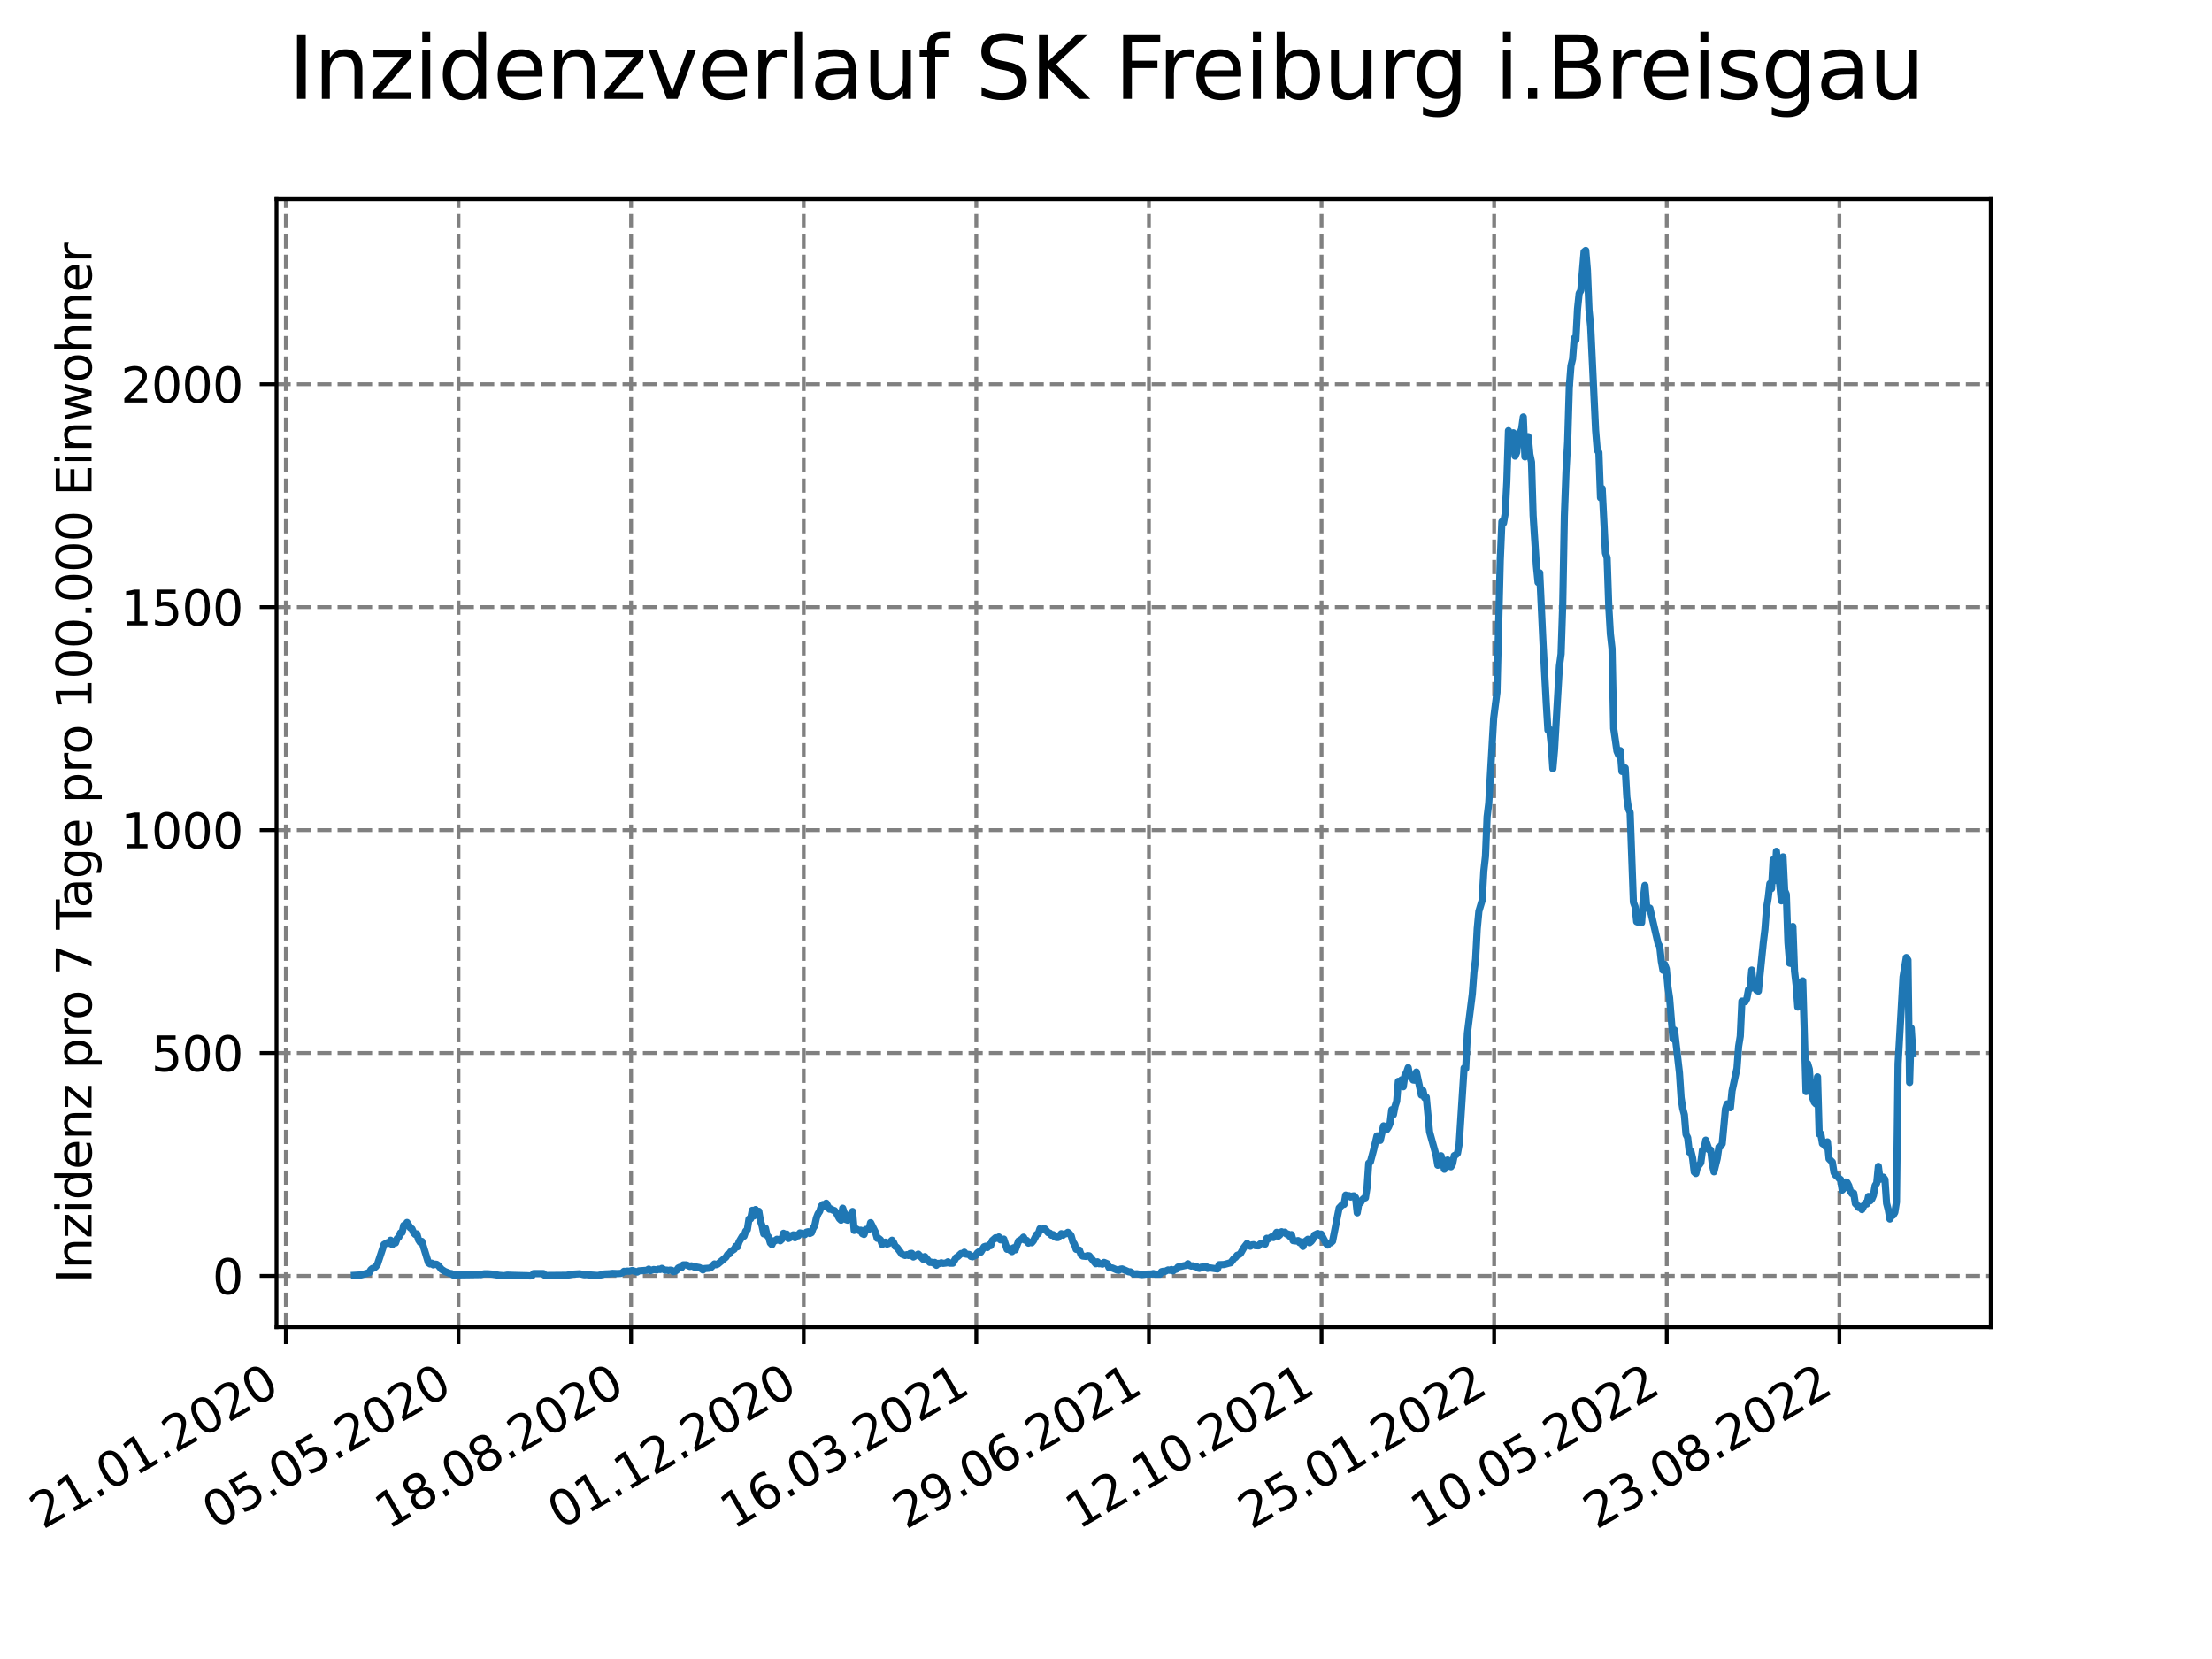 <?xml version="1.0" encoding="utf-8" standalone="no"?>
<!DOCTYPE svg PUBLIC "-//W3C//DTD SVG 1.1//EN"
  "http://www.w3.org/Graphics/SVG/1.1/DTD/svg11.dtd">
<svg xmlns:xlink="http://www.w3.org/1999/xlink" width="460.8pt" height="345.6pt" viewBox="0 0 460.8 345.6" xmlns="http://www.w3.org/2000/svg" version="1.1">
 <defs>
  <style type="text/css">*{stroke-linejoin: round; stroke-linecap: butt}</style>
 </defs>
 <g id="figure_1">
  <g id="patch_1">
   <path d="M 0 345.6 
L 460.8 345.6 
L 460.8 0 
L 0 0 
z
" style="fill: #ffffff"/>
  </g>
  <g id="axes_1">
   <g id="patch_2">
    <path d="M 57.6 276.48 
L 414.72 276.48 
L 414.72 41.472 
L 57.6 41.472 
z
" style="fill: #ffffff"/>
   </g>
   <g id="matplotlib.axis_1">
    <g id="xtick_1">
     <g id="line2d_1">
      <path d="M 59.549 276.48 
L 59.549 41.472 
" clip-path="url(#p716f494493)" style="fill: none; stroke-dasharray: 2.96,1.28; stroke-dashoffset: 0; stroke: #808080; stroke-width: 0.8"/>
     </g>
     <g id="line2d_2">
      <defs>
       <path id="m429d2fc548" d="M 0 0 
L 0 3.5 
" style="stroke: #000000; stroke-width: 0.8"/>
      </defs>
      <g>
       <use xlink:href="#m429d2fc548" x="59.549" y="276.48" style="stroke: #000000; stroke-width: 0.8"/>
      </g>
     </g>
     <g id="text_1">
      <!-- 21.01.2020 -->
      <g transform="translate(8.924 318.689) rotate(-30) scale(0.1 -0.1)">
       <defs>
        <path id="DejaVuSans-32" d="M 1228 531 
L 3431 531 
L 3431 0 
L 469 0 
L 469 531 
Q 828 903 1448 1529 
Q 2069 2156 2228 2338 
Q 2531 2678 2651 2914 
Q 2772 3150 2772 3378 
Q 2772 3750 2511 3984 
Q 2250 4219 1831 4219 
Q 1534 4219 1204 4116 
Q 875 4013 500 3803 
L 500 4441 
Q 881 4594 1212 4672 
Q 1544 4750 1819 4750 
Q 2544 4750 2975 4387 
Q 3406 4025 3406 3419 
Q 3406 3131 3298 2873 
Q 3191 2616 2906 2266 
Q 2828 2175 2409 1742 
Q 1991 1309 1228 531 
z
" transform="scale(0.016)"/>
        <path id="DejaVuSans-31" d="M 794 531 
L 1825 531 
L 1825 4091 
L 703 3866 
L 703 4441 
L 1819 4666 
L 2450 4666 
L 2450 531 
L 3481 531 
L 3481 0 
L 794 0 
L 794 531 
z
" transform="scale(0.016)"/>
        <path id="DejaVuSans-2e" d="M 684 794 
L 1344 794 
L 1344 0 
L 684 0 
L 684 794 
z
" transform="scale(0.016)"/>
        <path id="DejaVuSans-30" d="M 2034 4250 
Q 1547 4250 1301 3770 
Q 1056 3291 1056 2328 
Q 1056 1369 1301 889 
Q 1547 409 2034 409 
Q 2525 409 2770 889 
Q 3016 1369 3016 2328 
Q 3016 3291 2770 3770 
Q 2525 4250 2034 4250 
z
M 2034 4750 
Q 2819 4750 3233 4129 
Q 3647 3509 3647 2328 
Q 3647 1150 3233 529 
Q 2819 -91 2034 -91 
Q 1250 -91 836 529 
Q 422 1150 422 2328 
Q 422 3509 836 4129 
Q 1250 4750 2034 4750 
z
" transform="scale(0.016)"/>
       </defs>
       <use xlink:href="#DejaVuSans-32"/>
       <use xlink:href="#DejaVuSans-31" x="63.623"/>
       <use xlink:href="#DejaVuSans-2e" x="127.246"/>
       <use xlink:href="#DejaVuSans-30" x="159.033"/>
       <use xlink:href="#DejaVuSans-31" x="222.656"/>
       <use xlink:href="#DejaVuSans-2e" x="286.279"/>
       <use xlink:href="#DejaVuSans-32" x="318.066"/>
       <use xlink:href="#DejaVuSans-30" x="381.689"/>
       <use xlink:href="#DejaVuSans-32" x="445.312"/>
       <use xlink:href="#DejaVuSans-30" x="508.936"/>
      </g>
     </g>
    </g>
    <g id="xtick_2">
     <g id="line2d_3">
      <path d="M 95.508 276.48 
L 95.508 41.472 
" clip-path="url(#p716f494493)" style="fill: none; stroke-dasharray: 2.96,1.28; stroke-dashoffset: 0; stroke: #808080; stroke-width: 0.8"/>
     </g>
     <g id="line2d_4">
      <g>
       <use xlink:href="#m429d2fc548" x="95.508" y="276.48" style="stroke: #000000; stroke-width: 0.8"/>
      </g>
     </g>
     <g id="text_2">
      <!-- 05.05.2020 -->
      <g transform="translate(44.883 318.689) rotate(-30) scale(0.1 -0.1)">
       <defs>
        <path id="DejaVuSans-35" d="M 691 4666 
L 3169 4666 
L 3169 4134 
L 1269 4134 
L 1269 2991 
Q 1406 3038 1543 3061 
Q 1681 3084 1819 3084 
Q 2600 3084 3056 2656 
Q 3513 2228 3513 1497 
Q 3513 744 3044 326 
Q 2575 -91 1722 -91 
Q 1428 -91 1123 -41 
Q 819 9 494 109 
L 494 744 
Q 775 591 1075 516 
Q 1375 441 1709 441 
Q 2250 441 2565 725 
Q 2881 1009 2881 1497 
Q 2881 1984 2565 2268 
Q 2250 2553 1709 2553 
Q 1456 2553 1204 2497 
Q 953 2441 691 2322 
L 691 4666 
z
" transform="scale(0.016)"/>
       </defs>
       <use xlink:href="#DejaVuSans-30"/>
       <use xlink:href="#DejaVuSans-35" x="63.623"/>
       <use xlink:href="#DejaVuSans-2e" x="127.246"/>
       <use xlink:href="#DejaVuSans-30" x="159.033"/>
       <use xlink:href="#DejaVuSans-35" x="222.656"/>
       <use xlink:href="#DejaVuSans-2e" x="286.279"/>
       <use xlink:href="#DejaVuSans-32" x="318.066"/>
       <use xlink:href="#DejaVuSans-30" x="381.689"/>
       <use xlink:href="#DejaVuSans-32" x="445.312"/>
       <use xlink:href="#DejaVuSans-30" x="508.936"/>
      </g>
     </g>
    </g>
    <g id="xtick_3">
     <g id="line2d_5">
      <path d="M 131.466 276.48 
L 131.466 41.472 
" clip-path="url(#p716f494493)" style="fill: none; stroke-dasharray: 2.96,1.28; stroke-dashoffset: 0; stroke: #808080; stroke-width: 0.8"/>
     </g>
     <g id="line2d_6">
      <g>
       <use xlink:href="#m429d2fc548" x="131.466" y="276.48" style="stroke: #000000; stroke-width: 0.8"/>
      </g>
     </g>
     <g id="text_3">
      <!-- 18.08.2020 -->
      <g transform="translate(80.841 318.689) rotate(-30) scale(0.1 -0.1)">
       <defs>
        <path id="DejaVuSans-38" d="M 2034 2216 
Q 1584 2216 1326 1975 
Q 1069 1734 1069 1313 
Q 1069 891 1326 650 
Q 1584 409 2034 409 
Q 2484 409 2743 651 
Q 3003 894 3003 1313 
Q 3003 1734 2745 1975 
Q 2488 2216 2034 2216 
z
M 1403 2484 
Q 997 2584 770 2862 
Q 544 3141 544 3541 
Q 544 4100 942 4425 
Q 1341 4750 2034 4750 
Q 2731 4750 3128 4425 
Q 3525 4100 3525 3541 
Q 3525 3141 3298 2862 
Q 3072 2584 2669 2484 
Q 3125 2378 3379 2068 
Q 3634 1759 3634 1313 
Q 3634 634 3220 271 
Q 2806 -91 2034 -91 
Q 1263 -91 848 271 
Q 434 634 434 1313 
Q 434 1759 690 2068 
Q 947 2378 1403 2484 
z
M 1172 3481 
Q 1172 3119 1398 2916 
Q 1625 2713 2034 2713 
Q 2441 2713 2670 2916 
Q 2900 3119 2900 3481 
Q 2900 3844 2670 4047 
Q 2441 4250 2034 4250 
Q 1625 4250 1398 4047 
Q 1172 3844 1172 3481 
z
" transform="scale(0.016)"/>
       </defs>
       <use xlink:href="#DejaVuSans-31"/>
       <use xlink:href="#DejaVuSans-38" x="63.623"/>
       <use xlink:href="#DejaVuSans-2e" x="127.246"/>
       <use xlink:href="#DejaVuSans-30" x="159.033"/>
       <use xlink:href="#DejaVuSans-38" x="222.656"/>
       <use xlink:href="#DejaVuSans-2e" x="286.279"/>
       <use xlink:href="#DejaVuSans-32" x="318.066"/>
       <use xlink:href="#DejaVuSans-30" x="381.689"/>
       <use xlink:href="#DejaVuSans-32" x="445.312"/>
       <use xlink:href="#DejaVuSans-30" x="508.936"/>
      </g>
     </g>
    </g>
    <g id="xtick_4">
     <g id="line2d_7">
      <path d="M 167.425 276.48 
L 167.425 41.472 
" clip-path="url(#p716f494493)" style="fill: none; stroke-dasharray: 2.96,1.28; stroke-dashoffset: 0; stroke: #808080; stroke-width: 0.8"/>
     </g>
     <g id="line2d_8">
      <g>
       <use xlink:href="#m429d2fc548" x="167.425" y="276.48" style="stroke: #000000; stroke-width: 0.8"/>
      </g>
     </g>
     <g id="text_4">
      <!-- 01.12.2020 -->
      <g transform="translate(116.8 318.689) rotate(-30) scale(0.1 -0.1)">
       <use xlink:href="#DejaVuSans-30"/>
       <use xlink:href="#DejaVuSans-31" x="63.623"/>
       <use xlink:href="#DejaVuSans-2e" x="127.246"/>
       <use xlink:href="#DejaVuSans-31" x="159.033"/>
       <use xlink:href="#DejaVuSans-32" x="222.656"/>
       <use xlink:href="#DejaVuSans-2e" x="286.279"/>
       <use xlink:href="#DejaVuSans-32" x="318.066"/>
       <use xlink:href="#DejaVuSans-30" x="381.689"/>
       <use xlink:href="#DejaVuSans-32" x="445.312"/>
       <use xlink:href="#DejaVuSans-30" x="508.936"/>
      </g>
     </g>
    </g>
    <g id="xtick_5">
     <g id="line2d_9">
      <path d="M 203.383 276.48 
L 203.383 41.472 
" clip-path="url(#p716f494493)" style="fill: none; stroke-dasharray: 2.96,1.28; stroke-dashoffset: 0; stroke: #808080; stroke-width: 0.8"/>
     </g>
     <g id="line2d_10">
      <g>
       <use xlink:href="#m429d2fc548" x="203.383" y="276.48" style="stroke: #000000; stroke-width: 0.8"/>
      </g>
     </g>
     <g id="text_5">
      <!-- 16.03.2021 -->
      <g transform="translate(152.758 318.689) rotate(-30) scale(0.1 -0.1)">
       <defs>
        <path id="DejaVuSans-36" d="M 2113 2584 
Q 1688 2584 1439 2293 
Q 1191 2003 1191 1497 
Q 1191 994 1439 701 
Q 1688 409 2113 409 
Q 2538 409 2786 701 
Q 3034 994 3034 1497 
Q 3034 2003 2786 2293 
Q 2538 2584 2113 2584 
z
M 3366 4563 
L 3366 3988 
Q 3128 4100 2886 4159 
Q 2644 4219 2406 4219 
Q 1781 4219 1451 3797 
Q 1122 3375 1075 2522 
Q 1259 2794 1537 2939 
Q 1816 3084 2150 3084 
Q 2853 3084 3261 2657 
Q 3669 2231 3669 1497 
Q 3669 778 3244 343 
Q 2819 -91 2113 -91 
Q 1303 -91 875 529 
Q 447 1150 447 2328 
Q 447 3434 972 4092 
Q 1497 4750 2381 4750 
Q 2619 4750 2861 4703 
Q 3103 4656 3366 4563 
z
" transform="scale(0.016)"/>
        <path id="DejaVuSans-33" d="M 2597 2516 
Q 3050 2419 3304 2112 
Q 3559 1806 3559 1356 
Q 3559 666 3084 287 
Q 2609 -91 1734 -91 
Q 1441 -91 1130 -33 
Q 819 25 488 141 
L 488 750 
Q 750 597 1062 519 
Q 1375 441 1716 441 
Q 2309 441 2620 675 
Q 2931 909 2931 1356 
Q 2931 1769 2642 2001 
Q 2353 2234 1838 2234 
L 1294 2234 
L 1294 2753 
L 1863 2753 
Q 2328 2753 2575 2939 
Q 2822 3125 2822 3475 
Q 2822 3834 2567 4026 
Q 2313 4219 1838 4219 
Q 1578 4219 1281 4162 
Q 984 4106 628 3988 
L 628 4550 
Q 988 4650 1302 4700 
Q 1616 4750 1894 4750 
Q 2613 4750 3031 4423 
Q 3450 4097 3450 3541 
Q 3450 3153 3228 2886 
Q 3006 2619 2597 2516 
z
" transform="scale(0.016)"/>
       </defs>
       <use xlink:href="#DejaVuSans-31"/>
       <use xlink:href="#DejaVuSans-36" x="63.623"/>
       <use xlink:href="#DejaVuSans-2e" x="127.246"/>
       <use xlink:href="#DejaVuSans-30" x="159.033"/>
       <use xlink:href="#DejaVuSans-33" x="222.656"/>
       <use xlink:href="#DejaVuSans-2e" x="286.279"/>
       <use xlink:href="#DejaVuSans-32" x="318.066"/>
       <use xlink:href="#DejaVuSans-30" x="381.689"/>
       <use xlink:href="#DejaVuSans-32" x="445.312"/>
       <use xlink:href="#DejaVuSans-31" x="508.936"/>
      </g>
     </g>
    </g>
    <g id="xtick_6">
     <g id="line2d_11">
      <path d="M 239.342 276.48 
L 239.342 41.472 
" clip-path="url(#p716f494493)" style="fill: none; stroke-dasharray: 2.96,1.28; stroke-dashoffset: 0; stroke: #808080; stroke-width: 0.8"/>
     </g>
     <g id="line2d_12">
      <g>
       <use xlink:href="#m429d2fc548" x="239.342" y="276.48" style="stroke: #000000; stroke-width: 0.8"/>
      </g>
     </g>
     <g id="text_6">
      <!-- 29.06.2021 -->
      <g transform="translate(188.717 318.689) rotate(-30) scale(0.1 -0.1)">
       <defs>
        <path id="DejaVuSans-39" d="M 703 97 
L 703 672 
Q 941 559 1184 500 
Q 1428 441 1663 441 
Q 2288 441 2617 861 
Q 2947 1281 2994 2138 
Q 2813 1869 2534 1725 
Q 2256 1581 1919 1581 
Q 1219 1581 811 2004 
Q 403 2428 403 3163 
Q 403 3881 828 4315 
Q 1253 4750 1959 4750 
Q 2769 4750 3195 4129 
Q 3622 3509 3622 2328 
Q 3622 1225 3098 567 
Q 2575 -91 1691 -91 
Q 1453 -91 1209 -44 
Q 966 3 703 97 
z
M 1959 2075 
Q 2384 2075 2632 2365 
Q 2881 2656 2881 3163 
Q 2881 3666 2632 3958 
Q 2384 4250 1959 4250 
Q 1534 4250 1286 3958 
Q 1038 3666 1038 3163 
Q 1038 2656 1286 2365 
Q 1534 2075 1959 2075 
z
" transform="scale(0.016)"/>
       </defs>
       <use xlink:href="#DejaVuSans-32"/>
       <use xlink:href="#DejaVuSans-39" x="63.623"/>
       <use xlink:href="#DejaVuSans-2e" x="127.246"/>
       <use xlink:href="#DejaVuSans-30" x="159.033"/>
       <use xlink:href="#DejaVuSans-36" x="222.656"/>
       <use xlink:href="#DejaVuSans-2e" x="286.279"/>
       <use xlink:href="#DejaVuSans-32" x="318.066"/>
       <use xlink:href="#DejaVuSans-30" x="381.689"/>
       <use xlink:href="#DejaVuSans-32" x="445.312"/>
       <use xlink:href="#DejaVuSans-31" x="508.936"/>
      </g>
     </g>
    </g>
    <g id="xtick_7">
     <g id="line2d_13">
      <path d="M 275.301 276.48 
L 275.301 41.472 
" clip-path="url(#p716f494493)" style="fill: none; stroke-dasharray: 2.96,1.28; stroke-dashoffset: 0; stroke: #808080; stroke-width: 0.8"/>
     </g>
     <g id="line2d_14">
      <g>
       <use xlink:href="#m429d2fc548" x="275.301" y="276.48" style="stroke: #000000; stroke-width: 0.8"/>
      </g>
     </g>
     <g id="text_7">
      <!-- 12.10.2021 -->
      <g transform="translate(224.675 318.689) rotate(-30) scale(0.1 -0.1)">
       <use xlink:href="#DejaVuSans-31"/>
       <use xlink:href="#DejaVuSans-32" x="63.623"/>
       <use xlink:href="#DejaVuSans-2e" x="127.246"/>
       <use xlink:href="#DejaVuSans-31" x="159.033"/>
       <use xlink:href="#DejaVuSans-30" x="222.656"/>
       <use xlink:href="#DejaVuSans-2e" x="286.279"/>
       <use xlink:href="#DejaVuSans-32" x="318.066"/>
       <use xlink:href="#DejaVuSans-30" x="381.689"/>
       <use xlink:href="#DejaVuSans-32" x="445.312"/>
       <use xlink:href="#DejaVuSans-31" x="508.936"/>
      </g>
     </g>
    </g>
    <g id="xtick_8">
     <g id="line2d_15">
      <path d="M 311.259 276.48 
L 311.259 41.472 
" clip-path="url(#p716f494493)" style="fill: none; stroke-dasharray: 2.96,1.28; stroke-dashoffset: 0; stroke: #808080; stroke-width: 0.8"/>
     </g>
     <g id="line2d_16">
      <g>
       <use xlink:href="#m429d2fc548" x="311.259" y="276.48" style="stroke: #000000; stroke-width: 0.8"/>
      </g>
     </g>
     <g id="text_8">
      <!-- 25.01.2022 -->
      <g transform="translate(260.634 318.689) rotate(-30) scale(0.1 -0.1)">
       <use xlink:href="#DejaVuSans-32"/>
       <use xlink:href="#DejaVuSans-35" x="63.623"/>
       <use xlink:href="#DejaVuSans-2e" x="127.246"/>
       <use xlink:href="#DejaVuSans-30" x="159.033"/>
       <use xlink:href="#DejaVuSans-31" x="222.656"/>
       <use xlink:href="#DejaVuSans-2e" x="286.279"/>
       <use xlink:href="#DejaVuSans-32" x="318.066"/>
       <use xlink:href="#DejaVuSans-30" x="381.689"/>
       <use xlink:href="#DejaVuSans-32" x="445.312"/>
       <use xlink:href="#DejaVuSans-32" x="508.936"/>
      </g>
     </g>
    </g>
    <g id="xtick_9">
     <g id="line2d_17">
      <path d="M 347.218 276.48 
L 347.218 41.472 
" clip-path="url(#p716f494493)" style="fill: none; stroke-dasharray: 2.96,1.28; stroke-dashoffset: 0; stroke: #808080; stroke-width: 0.8"/>
     </g>
     <g id="line2d_18">
      <g>
       <use xlink:href="#m429d2fc548" x="347.218" y="276.48" style="stroke: #000000; stroke-width: 0.8"/>
      </g>
     </g>
     <g id="text_9">
      <!-- 10.05.2022 -->
      <g transform="translate(296.593 318.689) rotate(-30) scale(0.1 -0.1)">
       <use xlink:href="#DejaVuSans-31"/>
       <use xlink:href="#DejaVuSans-30" x="63.623"/>
       <use xlink:href="#DejaVuSans-2e" x="127.246"/>
       <use xlink:href="#DejaVuSans-30" x="159.033"/>
       <use xlink:href="#DejaVuSans-35" x="222.656"/>
       <use xlink:href="#DejaVuSans-2e" x="286.279"/>
       <use xlink:href="#DejaVuSans-32" x="318.066"/>
       <use xlink:href="#DejaVuSans-30" x="381.689"/>
       <use xlink:href="#DejaVuSans-32" x="445.312"/>
       <use xlink:href="#DejaVuSans-32" x="508.936"/>
      </g>
     </g>
    </g>
    <g id="xtick_10">
     <g id="line2d_19">
      <path d="M 383.176 276.48 
L 383.176 41.472 
" clip-path="url(#p716f494493)" style="fill: none; stroke-dasharray: 2.96,1.28; stroke-dashoffset: 0; stroke: #808080; stroke-width: 0.8"/>
     </g>
     <g id="line2d_20">
      <g>
       <use xlink:href="#m429d2fc548" x="383.176" y="276.48" style="stroke: #000000; stroke-width: 0.8"/>
      </g>
     </g>
     <g id="text_10">
      <!-- 23.08.2022 -->
      <g transform="translate(332.551 318.689) rotate(-30) scale(0.1 -0.1)">
       <use xlink:href="#DejaVuSans-32"/>
       <use xlink:href="#DejaVuSans-33" x="63.623"/>
       <use xlink:href="#DejaVuSans-2e" x="127.246"/>
       <use xlink:href="#DejaVuSans-30" x="159.033"/>
       <use xlink:href="#DejaVuSans-38" x="222.656"/>
       <use xlink:href="#DejaVuSans-2e" x="286.279"/>
       <use xlink:href="#DejaVuSans-32" x="318.066"/>
       <use xlink:href="#DejaVuSans-30" x="381.689"/>
       <use xlink:href="#DejaVuSans-32" x="445.312"/>
       <use xlink:href="#DejaVuSans-32" x="508.936"/>
      </g>
     </g>
    </g>
   </g>
   <g id="matplotlib.axis_2">
    <g id="ytick_1">
     <g id="line2d_21">
      <path d="M 57.6 265.798 
L 414.72 265.798 
" clip-path="url(#p716f494493)" style="fill: none; stroke-dasharray: 2.96,1.28; stroke-dashoffset: 0; stroke: #808080; stroke-width: 0.8"/>
     </g>
     <g id="line2d_22">
      <defs>
       <path id="mbc40c553b9" d="M 0 0 
L -3.5 0 
" style="stroke: #000000; stroke-width: 0.8"/>
      </defs>
      <g>
       <use xlink:href="#mbc40c553b9" x="57.6" y="265.798" style="stroke: #000000; stroke-width: 0.8"/>
      </g>
     </g>
     <g id="text_11">
      <!-- 0 -->
      <g transform="translate(44.237 269.597) scale(0.1 -0.1)">
       <use xlink:href="#DejaVuSans-30"/>
      </g>
     </g>
    </g>
    <g id="ytick_2">
     <g id="line2d_23">
      <path d="M 57.6 219.358 
L 414.72 219.358 
" clip-path="url(#p716f494493)" style="fill: none; stroke-dasharray: 2.96,1.28; stroke-dashoffset: 0; stroke: #808080; stroke-width: 0.8"/>
     </g>
     <g id="line2d_24">
      <g>
       <use xlink:href="#mbc40c553b9" x="57.6" y="219.358" style="stroke: #000000; stroke-width: 0.8"/>
      </g>
     </g>
     <g id="text_12">
      <!-- 500 -->
      <g transform="translate(31.512 223.157) scale(0.1 -0.1)">
       <use xlink:href="#DejaVuSans-35"/>
       <use xlink:href="#DejaVuSans-30" x="63.623"/>
       <use xlink:href="#DejaVuSans-30" x="127.246"/>
      </g>
     </g>
    </g>
    <g id="ytick_3">
     <g id="line2d_25">
      <path d="M 57.6 172.918 
L 414.72 172.918 
" clip-path="url(#p716f494493)" style="fill: none; stroke-dasharray: 2.96,1.28; stroke-dashoffset: 0; stroke: #808080; stroke-width: 0.8"/>
     </g>
     <g id="line2d_26">
      <g>
       <use xlink:href="#mbc40c553b9" x="57.6" y="172.918" style="stroke: #000000; stroke-width: 0.8"/>
      </g>
     </g>
     <g id="text_13">
      <!-- 1000 -->
      <g transform="translate(25.15 176.717) scale(0.1 -0.1)">
       <use xlink:href="#DejaVuSans-31"/>
       <use xlink:href="#DejaVuSans-30" x="63.623"/>
       <use xlink:href="#DejaVuSans-30" x="127.246"/>
       <use xlink:href="#DejaVuSans-30" x="190.869"/>
      </g>
     </g>
    </g>
    <g id="ytick_4">
     <g id="line2d_27">
      <path d="M 57.6 126.479 
L 414.72 126.479 
" clip-path="url(#p716f494493)" style="fill: none; stroke-dasharray: 2.96,1.28; stroke-dashoffset: 0; stroke: #808080; stroke-width: 0.8"/>
     </g>
     <g id="line2d_28">
      <g>
       <use xlink:href="#mbc40c553b9" x="57.6" y="126.479" style="stroke: #000000; stroke-width: 0.8"/>
      </g>
     </g>
     <g id="text_14">
      <!-- 1500 -->
      <g transform="translate(25.15 130.278) scale(0.1 -0.1)">
       <use xlink:href="#DejaVuSans-31"/>
       <use xlink:href="#DejaVuSans-35" x="63.623"/>
       <use xlink:href="#DejaVuSans-30" x="127.246"/>
       <use xlink:href="#DejaVuSans-30" x="190.869"/>
      </g>
     </g>
    </g>
    <g id="ytick_5">
     <g id="line2d_29">
      <path d="M 57.6 80.039 
L 414.72 80.039 
" clip-path="url(#p716f494493)" style="fill: none; stroke-dasharray: 2.96,1.28; stroke-dashoffset: 0; stroke: #808080; stroke-width: 0.8"/>
     </g>
     <g id="line2d_30">
      <g>
       <use xlink:href="#mbc40c553b9" x="57.6" y="80.039" style="stroke: #000000; stroke-width: 0.8"/>
      </g>
     </g>
     <g id="text_15">
      <!-- 2000 -->
      <g transform="translate(25.15 83.838) scale(0.1 -0.1)">
       <use xlink:href="#DejaVuSans-32"/>
       <use xlink:href="#DejaVuSans-30" x="63.623"/>
       <use xlink:href="#DejaVuSans-30" x="127.246"/>
       <use xlink:href="#DejaVuSans-30" x="190.869"/>
      </g>
     </g>
    </g>
    <g id="text_16">
     <!-- Inzidenz pro 7 Tage pro 100.000 Einwohner -->
     <g transform="translate(19.07 267.301) rotate(-90) scale(0.1 -0.1)">
      <defs>
       <path id="DejaVuSans-49" d="M 628 4666 
L 1259 4666 
L 1259 0 
L 628 0 
L 628 4666 
z
" transform="scale(0.016)"/>
       <path id="DejaVuSans-6e" d="M 3513 2113 
L 3513 0 
L 2938 0 
L 2938 2094 
Q 2938 2591 2744 2837 
Q 2550 3084 2163 3084 
Q 1697 3084 1428 2787 
Q 1159 2491 1159 1978 
L 1159 0 
L 581 0 
L 581 3500 
L 1159 3500 
L 1159 2956 
Q 1366 3272 1645 3428 
Q 1925 3584 2291 3584 
Q 2894 3584 3203 3211 
Q 3513 2838 3513 2113 
z
" transform="scale(0.016)"/>
       <path id="DejaVuSans-7a" d="M 353 3500 
L 3084 3500 
L 3084 2975 
L 922 459 
L 3084 459 
L 3084 0 
L 275 0 
L 275 525 
L 2438 3041 
L 353 3041 
L 353 3500 
z
" transform="scale(0.016)"/>
       <path id="DejaVuSans-69" d="M 603 3500 
L 1178 3500 
L 1178 0 
L 603 0 
L 603 3500 
z
M 603 4863 
L 1178 4863 
L 1178 4134 
L 603 4134 
L 603 4863 
z
" transform="scale(0.016)"/>
       <path id="DejaVuSans-64" d="M 2906 2969 
L 2906 4863 
L 3481 4863 
L 3481 0 
L 2906 0 
L 2906 525 
Q 2725 213 2448 61 
Q 2172 -91 1784 -91 
Q 1150 -91 751 415 
Q 353 922 353 1747 
Q 353 2572 751 3078 
Q 1150 3584 1784 3584 
Q 2172 3584 2448 3432 
Q 2725 3281 2906 2969 
z
M 947 1747 
Q 947 1113 1208 752 
Q 1469 391 1925 391 
Q 2381 391 2643 752 
Q 2906 1113 2906 1747 
Q 2906 2381 2643 2742 
Q 2381 3103 1925 3103 
Q 1469 3103 1208 2742 
Q 947 2381 947 1747 
z
" transform="scale(0.016)"/>
       <path id="DejaVuSans-65" d="M 3597 1894 
L 3597 1613 
L 953 1613 
Q 991 1019 1311 708 
Q 1631 397 2203 397 
Q 2534 397 2845 478 
Q 3156 559 3463 722 
L 3463 178 
Q 3153 47 2828 -22 
Q 2503 -91 2169 -91 
Q 1331 -91 842 396 
Q 353 884 353 1716 
Q 353 2575 817 3079 
Q 1281 3584 2069 3584 
Q 2775 3584 3186 3129 
Q 3597 2675 3597 1894 
z
M 3022 2063 
Q 3016 2534 2758 2815 
Q 2500 3097 2075 3097 
Q 1594 3097 1305 2825 
Q 1016 2553 972 2059 
L 3022 2063 
z
" transform="scale(0.016)"/>
       <path id="DejaVuSans-20" transform="scale(0.016)"/>
       <path id="DejaVuSans-70" d="M 1159 525 
L 1159 -1331 
L 581 -1331 
L 581 3500 
L 1159 3500 
L 1159 2969 
Q 1341 3281 1617 3432 
Q 1894 3584 2278 3584 
Q 2916 3584 3314 3078 
Q 3713 2572 3713 1747 
Q 3713 922 3314 415 
Q 2916 -91 2278 -91 
Q 1894 -91 1617 61 
Q 1341 213 1159 525 
z
M 3116 1747 
Q 3116 2381 2855 2742 
Q 2594 3103 2138 3103 
Q 1681 3103 1420 2742 
Q 1159 2381 1159 1747 
Q 1159 1113 1420 752 
Q 1681 391 2138 391 
Q 2594 391 2855 752 
Q 3116 1113 3116 1747 
z
" transform="scale(0.016)"/>
       <path id="DejaVuSans-72" d="M 2631 2963 
Q 2534 3019 2420 3045 
Q 2306 3072 2169 3072 
Q 1681 3072 1420 2755 
Q 1159 2438 1159 1844 
L 1159 0 
L 581 0 
L 581 3500 
L 1159 3500 
L 1159 2956 
Q 1341 3275 1631 3429 
Q 1922 3584 2338 3584 
Q 2397 3584 2469 3576 
Q 2541 3569 2628 3553 
L 2631 2963 
z
" transform="scale(0.016)"/>
       <path id="DejaVuSans-6f" d="M 1959 3097 
Q 1497 3097 1228 2736 
Q 959 2375 959 1747 
Q 959 1119 1226 758 
Q 1494 397 1959 397 
Q 2419 397 2687 759 
Q 2956 1122 2956 1747 
Q 2956 2369 2687 2733 
Q 2419 3097 1959 3097 
z
M 1959 3584 
Q 2709 3584 3137 3096 
Q 3566 2609 3566 1747 
Q 3566 888 3137 398 
Q 2709 -91 1959 -91 
Q 1206 -91 779 398 
Q 353 888 353 1747 
Q 353 2609 779 3096 
Q 1206 3584 1959 3584 
z
" transform="scale(0.016)"/>
       <path id="DejaVuSans-37" d="M 525 4666 
L 3525 4666 
L 3525 4397 
L 1831 0 
L 1172 0 
L 2766 4134 
L 525 4134 
L 525 4666 
z
" transform="scale(0.016)"/>
       <path id="DejaVuSans-54" d="M -19 4666 
L 3928 4666 
L 3928 4134 
L 2272 4134 
L 2272 0 
L 1638 0 
L 1638 4134 
L -19 4134 
L -19 4666 
z
" transform="scale(0.016)"/>
       <path id="DejaVuSans-61" d="M 2194 1759 
Q 1497 1759 1228 1600 
Q 959 1441 959 1056 
Q 959 750 1161 570 
Q 1363 391 1709 391 
Q 2188 391 2477 730 
Q 2766 1069 2766 1631 
L 2766 1759 
L 2194 1759 
z
M 3341 1997 
L 3341 0 
L 2766 0 
L 2766 531 
Q 2569 213 2275 61 
Q 1981 -91 1556 -91 
Q 1019 -91 701 211 
Q 384 513 384 1019 
Q 384 1609 779 1909 
Q 1175 2209 1959 2209 
L 2766 2209 
L 2766 2266 
Q 2766 2663 2505 2880 
Q 2244 3097 1772 3097 
Q 1472 3097 1187 3025 
Q 903 2953 641 2809 
L 641 3341 
Q 956 3463 1253 3523 
Q 1550 3584 1831 3584 
Q 2591 3584 2966 3190 
Q 3341 2797 3341 1997 
z
" transform="scale(0.016)"/>
       <path id="DejaVuSans-67" d="M 2906 1791 
Q 2906 2416 2648 2759 
Q 2391 3103 1925 3103 
Q 1463 3103 1205 2759 
Q 947 2416 947 1791 
Q 947 1169 1205 825 
Q 1463 481 1925 481 
Q 2391 481 2648 825 
Q 2906 1169 2906 1791 
z
M 3481 434 
Q 3481 -459 3084 -895 
Q 2688 -1331 1869 -1331 
Q 1566 -1331 1297 -1286 
Q 1028 -1241 775 -1147 
L 775 -588 
Q 1028 -725 1275 -790 
Q 1522 -856 1778 -856 
Q 2344 -856 2625 -561 
Q 2906 -266 2906 331 
L 2906 616 
Q 2728 306 2450 153 
Q 2172 0 1784 0 
Q 1141 0 747 490 
Q 353 981 353 1791 
Q 353 2603 747 3093 
Q 1141 3584 1784 3584 
Q 2172 3584 2450 3431 
Q 2728 3278 2906 2969 
L 2906 3500 
L 3481 3500 
L 3481 434 
z
" transform="scale(0.016)"/>
       <path id="DejaVuSans-45" d="M 628 4666 
L 3578 4666 
L 3578 4134 
L 1259 4134 
L 1259 2753 
L 3481 2753 
L 3481 2222 
L 1259 2222 
L 1259 531 
L 3634 531 
L 3634 0 
L 628 0 
L 628 4666 
z
" transform="scale(0.016)"/>
       <path id="DejaVuSans-77" d="M 269 3500 
L 844 3500 
L 1563 769 
L 2278 3500 
L 2956 3500 
L 3675 769 
L 4391 3500 
L 4966 3500 
L 4050 0 
L 3372 0 
L 2619 2869 
L 1863 0 
L 1184 0 
L 269 3500 
z
" transform="scale(0.016)"/>
       <path id="DejaVuSans-68" d="M 3513 2113 
L 3513 0 
L 2938 0 
L 2938 2094 
Q 2938 2591 2744 2837 
Q 2550 3084 2163 3084 
Q 1697 3084 1428 2787 
Q 1159 2491 1159 1978 
L 1159 0 
L 581 0 
L 581 4863 
L 1159 4863 
L 1159 2956 
Q 1366 3272 1645 3428 
Q 1925 3584 2291 3584 
Q 2894 3584 3203 3211 
Q 3513 2838 3513 2113 
z
" transform="scale(0.016)"/>
      </defs>
      <use xlink:href="#DejaVuSans-49"/>
      <use xlink:href="#DejaVuSans-6e" x="29.492"/>
      <use xlink:href="#DejaVuSans-7a" x="92.871"/>
      <use xlink:href="#DejaVuSans-69" x="145.361"/>
      <use xlink:href="#DejaVuSans-64" x="173.145"/>
      <use xlink:href="#DejaVuSans-65" x="236.621"/>
      <use xlink:href="#DejaVuSans-6e" x="298.145"/>
      <use xlink:href="#DejaVuSans-7a" x="361.523"/>
      <use xlink:href="#DejaVuSans-20" x="414.014"/>
      <use xlink:href="#DejaVuSans-70" x="445.801"/>
      <use xlink:href="#DejaVuSans-72" x="509.277"/>
      <use xlink:href="#DejaVuSans-6f" x="548.141"/>
      <use xlink:href="#DejaVuSans-20" x="609.322"/>
      <use xlink:href="#DejaVuSans-37" x="641.109"/>
      <use xlink:href="#DejaVuSans-20" x="704.732"/>
      <use xlink:href="#DejaVuSans-54" x="736.52"/>
      <use xlink:href="#DejaVuSans-61" x="781.104"/>
      <use xlink:href="#DejaVuSans-67" x="842.383"/>
      <use xlink:href="#DejaVuSans-65" x="905.859"/>
      <use xlink:href="#DejaVuSans-20" x="967.383"/>
      <use xlink:href="#DejaVuSans-70" x="999.17"/>
      <use xlink:href="#DejaVuSans-72" x="1062.646"/>
      <use xlink:href="#DejaVuSans-6f" x="1101.51"/>
      <use xlink:href="#DejaVuSans-20" x="1162.691"/>
      <use xlink:href="#DejaVuSans-31" x="1194.479"/>
      <use xlink:href="#DejaVuSans-30" x="1258.102"/>
      <use xlink:href="#DejaVuSans-30" x="1321.725"/>
      <use xlink:href="#DejaVuSans-2e" x="1385.348"/>
      <use xlink:href="#DejaVuSans-30" x="1417.135"/>
      <use xlink:href="#DejaVuSans-30" x="1480.758"/>
      <use xlink:href="#DejaVuSans-30" x="1544.381"/>
      <use xlink:href="#DejaVuSans-20" x="1608.004"/>
      <use xlink:href="#DejaVuSans-45" x="1639.791"/>
      <use xlink:href="#DejaVuSans-69" x="1702.975"/>
      <use xlink:href="#DejaVuSans-6e" x="1730.758"/>
      <use xlink:href="#DejaVuSans-77" x="1794.137"/>
      <use xlink:href="#DejaVuSans-6f" x="1875.924"/>
      <use xlink:href="#DejaVuSans-68" x="1937.105"/>
      <use xlink:href="#DejaVuSans-6e" x="2000.484"/>
      <use xlink:href="#DejaVuSans-65" x="2063.863"/>
      <use xlink:href="#DejaVuSans-72" x="2125.387"/>
     </g>
    </g>
   </g>
   <g id="line2d_31">
    <path d="M 73.833 265.677 
L 75.203 265.597 
L 76.915 265.115 
L 77.257 264.512 
L 77.6 264.231 
L 77.942 264.151 
L 78.285 263.869 
L 78.627 263.387 
L 79.997 259.25 
L 80.682 258.888 
L 81.024 259.008 
L 81.367 258.366 
L 81.709 259.29 
L 82.052 258.687 
L 82.394 258.928 
L 82.737 258.004 
L 83.079 257.723 
L 83.422 256.839 
L 83.764 256.759 
L 84.107 255.272 
L 84.449 255.272 
L 84.792 254.67 
L 85.476 255.795 
L 85.819 255.995 
L 86.161 256.799 
L 86.504 257.16 
L 86.846 257.04 
L 87.189 258.285 
L 87.531 258.808 
L 87.874 258.607 
L 89.244 263.066 
L 89.586 263.307 
L 89.928 263.146 
L 90.271 263.508 
L 90.613 263.347 
L 90.956 263.387 
L 91.298 263.628 
L 91.983 264.432 
L 92.668 264.874 
L 93.696 265.276 
L 94.038 265.316 
L 94.38 265.597 
L 100.202 265.517 
L 100.887 265.356 
L 101.572 265.356 
L 102.6 265.436 
L 103.969 265.677 
L 104.997 265.758 
L 105.682 265.637 
L 106.709 265.677 
L 109.791 265.758 
L 110.476 265.798 
L 110.819 265.758 
L 111.161 265.316 
L 113.216 265.316 
L 113.558 265.717 
L 118.01 265.677 
L 119.38 265.436 
L 120.75 265.356 
L 121.777 265.557 
L 122.12 265.517 
L 122.805 265.597 
L 124.517 265.717 
L 125.545 265.517 
L 125.887 265.396 
L 126.914 265.356 
L 127.599 265.276 
L 128.627 265.316 
L 129.312 265.276 
L 129.654 265.155 
L 129.997 264.834 
L 130.339 264.874 
L 130.682 264.793 
L 131.024 264.834 
L 131.709 264.673 
L 132.736 264.994 
L 133.079 264.753 
L 134.791 264.633 
L 135.134 264.392 
L 135.476 264.713 
L 136.161 264.472 
L 136.846 264.552 
L 137.188 264.392 
L 137.531 264.472 
L 137.873 264.231 
L 138.558 264.633 
L 138.901 264.593 
L 139.243 264.673 
L 139.586 264.593 
L 139.928 264.633 
L 140.27 264.914 
L 140.613 264.834 
L 140.955 264.633 
L 141.298 264.151 
L 141.64 263.99 
L 141.983 264.07 
L 142.325 263.508 
L 143.01 263.508 
L 143.695 263.829 
L 144.038 263.709 
L 144.722 263.99 
L 145.065 263.95 
L 145.75 264.07 
L 146.435 264.552 
L 146.777 264.271 
L 147.805 264.191 
L 148.147 264.03 
L 148.832 263.307 
L 149.174 263.468 
L 149.517 263.347 
L 151.229 261.901 
L 151.572 261.339 
L 151.914 261.218 
L 152.257 260.696 
L 152.942 260.254 
L 153.284 259.611 
L 153.627 259.732 
L 153.969 258.687 
L 154.654 257.522 
L 154.996 257.522 
L 155.339 256.478 
L 155.681 256.156 
L 156.024 253.947 
L 156.366 253.906 
L 156.709 252.139 
L 157.051 253.304 
L 157.394 251.978 
L 157.736 252.902 
L 158.079 252.34 
L 158.421 254.388 
L 158.763 255.393 
L 159.106 257.04 
L 159.448 255.835 
L 159.791 257.361 
L 160.133 257.723 
L 160.476 258.928 
L 160.818 259.29 
L 161.161 258.486 
L 161.503 258.486 
L 161.846 258.165 
L 162.188 258.245 
L 162.531 258.486 
L 162.873 258.165 
L 163.215 256.919 
L 163.558 257.241 
L 163.9 257.08 
L 164.243 258.004 
L 164.585 257.843 
L 164.928 257.402 
L 165.27 257.241 
L 165.613 257.843 
L 165.955 257.281 
L 166.298 257.442 
L 166.64 256.839 
L 166.983 256.919 
L 167.667 257.201 
L 168.01 256.678 
L 168.352 256.598 
L 168.695 256.96 
L 169.037 256.799 
L 169.38 255.875 
L 169.722 255.353 
L 170.065 253.746 
L 170.407 252.862 
L 170.75 252.34 
L 171.092 251.255 
L 171.435 250.934 
L 171.777 251.295 
L 172.119 250.652 
L 172.804 251.898 
L 173.147 251.858 
L 173.489 252.099 
L 173.832 252.179 
L 174.174 252.581 
L 174.859 253.866 
L 175.202 254.188 
L 175.544 251.697 
L 175.887 252.701 
L 176.229 254.067 
L 176.572 254.188 
L 176.914 253.906 
L 177.256 252.902 
L 177.599 252.38 
L 177.941 256.317 
L 178.284 255.955 
L 178.969 256.357 
L 179.311 256.277 
L 179.654 257 
L 179.996 257.16 
L 180.339 256.116 
L 180.681 256.236 
L 181.024 256.076 
L 181.366 254.71 
L 182.393 256.759 
L 182.736 257.964 
L 183.078 258.004 
L 183.421 258.285 
L 183.763 259.25 
L 184.448 258.767 
L 184.791 259.169 
L 185.133 259.049 
L 185.818 258.366 
L 186.16 258.848 
L 186.503 259.651 
L 186.845 259.852 
L 187.53 260.776 
L 187.873 261.258 
L 188.558 261.539 
L 188.9 261.379 
L 189.243 261.539 
L 189.585 261.138 
L 189.928 261.097 
L 190.27 261.861 
L 191.297 261.258 
L 192.325 262.343 
L 192.667 261.78 
L 193.695 262.986 
L 194.037 262.945 
L 194.38 263.106 
L 194.722 262.986 
L 195.064 263.588 
L 195.407 263.187 
L 195.749 263.227 
L 196.092 263.066 
L 196.434 263.187 
L 197.119 263.106 
L 197.462 262.865 
L 197.804 263.146 
L 198.489 263.146 
L 199.174 261.981 
L 199.517 261.78 
L 200.201 261.138 
L 200.544 261.138 
L 200.886 260.856 
L 201.229 261.258 
L 201.914 261.339 
L 202.256 261.74 
L 202.599 261.821 
L 203.284 261.499 
L 203.626 260.977 
L 203.969 260.736 
L 204.311 260.856 
L 204.996 259.732 
L 205.338 259.611 
L 205.681 259.892 
L 206.023 259.33 
L 206.366 259.491 
L 206.708 258.446 
L 207.393 257.843 
L 207.736 257.964 
L 208.078 257.683 
L 208.421 258.285 
L 208.763 258.285 
L 209.105 258.125 
L 209.79 260.254 
L 210.133 260.013 
L 210.475 260.495 
L 210.818 260.736 
L 211.16 259.932 
L 211.503 260.374 
L 212.188 258.526 
L 212.873 258.125 
L 213.215 257.723 
L 213.557 258.366 
L 213.9 258.406 
L 214.242 258.968 
L 214.585 258.808 
L 214.927 258.888 
L 215.27 258.486 
L 215.955 257.16 
L 216.297 257 
L 216.64 255.955 
L 216.982 256.156 
L 217.325 255.995 
L 217.667 255.995 
L 218.352 256.799 
L 218.694 256.879 
L 219.037 257.321 
L 219.379 257.201 
L 219.722 257.643 
L 220.064 257.803 
L 220.407 257.803 
L 221.092 257 
L 221.434 257.321 
L 221.777 257.04 
L 222.119 257 
L 222.461 256.719 
L 222.804 257 
L 223.146 257.442 
L 223.489 258.687 
L 223.831 259.169 
L 224.174 260.254 
L 224.859 260.415 
L 225.201 261.379 
L 225.544 261.66 
L 226.229 261.74 
L 226.571 261.58 
L 226.914 261.62 
L 228.283 263.267 
L 228.626 262.865 
L 228.968 263.267 
L 229.311 263.227 
L 229.653 263.347 
L 229.996 262.986 
L 230.681 263.267 
L 231.023 264.07 
L 231.708 264.151 
L 232.735 264.593 
L 233.078 264.633 
L 233.42 264.392 
L 233.763 264.352 
L 235.133 264.954 
L 235.475 264.954 
L 236.16 265.396 
L 236.845 265.356 
L 237.872 265.517 
L 238.557 265.436 
L 239.927 265.396 
L 240.27 265.316 
L 240.612 265.436 
L 241.639 265.436 
L 241.982 264.914 
L 242.324 264.834 
L 242.667 264.874 
L 243.352 264.552 
L 243.694 264.633 
L 244.037 264.472 
L 244.379 264.753 
L 244.722 264.472 
L 245.064 264.392 
L 245.406 263.95 
L 247.119 263.588 
L 247.461 263.267 
L 247.804 263.628 
L 248.146 263.749 
L 248.489 263.709 
L 248.831 263.829 
L 249.174 263.789 
L 249.516 264.151 
L 249.859 264.231 
L 250.201 263.99 
L 250.886 263.91 
L 251.228 263.829 
L 251.571 264.231 
L 251.913 264.111 
L 253.626 264.352 
L 253.968 263.468 
L 254.995 263.428 
L 256.023 263.146 
L 256.365 263.066 
L 257.05 262.182 
L 257.393 261.941 
L 257.735 261.499 
L 258.078 261.379 
L 258.42 261.138 
L 259.105 259.932 
L 259.79 259.049 
L 260.475 259.611 
L 260.817 259.33 
L 261.16 259.29 
L 261.502 259.491 
L 262.187 259.531 
L 262.53 259.129 
L 262.872 258.968 
L 263.215 258.968 
L 263.557 259.169 
L 263.899 257.964 
L 264.242 258.084 
L 264.927 257.643 
L 265.269 257.803 
L 265.954 256.719 
L 266.297 257.522 
L 266.639 257.241 
L 266.982 256.598 
L 267.324 256.759 
L 267.667 256.678 
L 268.009 257.08 
L 268.351 257.08 
L 268.694 257.562 
L 269.036 257.201 
L 269.379 258.446 
L 270.064 258.526 
L 270.406 258.446 
L 270.749 258.888 
L 271.091 258.687 
L 271.434 259.651 
L 271.776 258.727 
L 272.461 258.165 
L 272.803 258.888 
L 273.146 258.607 
L 273.488 258.165 
L 273.831 257.281 
L 274.516 256.96 
L 274.858 257.321 
L 275.201 257.08 
L 276.228 259.008 
L 276.571 259.37 
L 276.913 258.968 
L 277.256 258.888 
L 277.598 258.567 
L 278.968 251.657 
L 279.653 250.934 
L 279.995 250.893 
L 280.338 248.965 
L 280.68 249.246 
L 281.023 249.086 
L 281.365 249.367 
L 281.708 249.166 
L 282.05 249.126 
L 282.392 249.487 
L 282.735 252.661 
L 283.077 250.693 
L 283.42 250.572 
L 283.762 249.969 
L 284.105 249.648 
L 284.447 249.527 
L 284.79 247.278 
L 285.132 242.296 
L 285.475 242.055 
L 286.16 239.484 
L 286.844 236.632 
L 287.187 236.632 
L 287.529 237.556 
L 288.214 234.543 
L 288.557 235.386 
L 288.899 235.306 
L 289.242 234.784 
L 289.584 233.98 
L 289.927 231.168 
L 290.269 232.213 
L 290.612 230.445 
L 290.954 229.4 
L 291.296 225.263 
L 291.639 226.347 
L 291.981 224.941 
L 292.324 226.387 
L 292.666 223.977 
L 293.009 223.415 
L 293.351 222.41 
L 293.694 224.298 
L 294.036 224.017 
L 294.379 224.981 
L 294.721 225.022 
L 295.064 223.334 
L 296.091 228.115 
L 296.433 227.191 
L 296.776 228.677 
L 297.118 228.557 
L 297.803 235.788 
L 299.173 240.689 
L 299.516 242.738 
L 299.858 242.577 
L 300.201 240.77 
L 300.543 241.894 
L 300.885 243.582 
L 301.228 243.22 
L 301.57 241.653 
L 302.255 243.06 
L 302.598 242.457 
L 302.94 240.729 
L 303.283 240.569 
L 303.625 240.247 
L 303.968 238.359 
L 304.995 222.491 
L 305.337 222.611 
L 305.68 215.259 
L 306.707 207.064 
L 307.05 202.524 
L 307.392 199.873 
L 307.735 193.445 
L 308.077 189.829 
L 308.762 187.539 
L 309.105 181.433 
L 309.447 178.38 
L 309.789 170.144 
L 310.132 167.332 
L 311.159 149.616 
L 311.844 144.232 
L 312.529 116.713 
L 312.872 108.679 
L 313.214 108.96 
L 313.557 106.991 
L 313.899 100.282 
L 314.241 89.717 
L 314.584 92.328 
L 314.926 92.689 
L 315.269 90.158 
L 315.611 95.019 
L 315.954 94.256 
L 316.296 91.002 
L 316.981 89.355 
L 317.324 86.864 
L 317.666 95.18 
L 318.009 91.565 
L 318.351 90.962 
L 318.693 94.658 
L 319.036 96.265 
L 319.378 107.393 
L 320.063 117.918 
L 320.406 121.333 
L 320.748 119.325 
L 321.433 133.908 
L 322.118 146.562 
L 322.461 152.106 
L 322.803 151.946 
L 323.146 155.16 
L 323.488 160.141 
L 323.83 156.244 
L 324.858 138.728 
L 325.2 136.238 
L 325.543 125.873 
L 325.885 107.433 
L 326.228 98.193 
L 326.57 92.047 
L 326.913 80.637 
L 327.255 76.218 
L 327.598 74.772 
L 327.94 70.473 
L 328.282 70.835 
L 328.625 64.367 
L 328.967 61.113 
L 329.31 60.51 
L 329.995 52.435 
L 330.337 52.154 
L 330.68 56.252 
L 331.022 64.608 
L 331.365 67.942 
L 332.392 89.596 
L 332.734 93.774 
L 333.077 94.256 
L 333.419 103.697 
L 333.762 101.769 
L 334.447 115.187 
L 334.789 116.231 
L 335.132 126.234 
L 335.474 132.1 
L 335.817 135.113 
L 336.159 151.745 
L 336.844 156.485 
L 337.186 157.289 
L 337.529 156.365 
L 337.871 160.703 
L 338.214 160.462 
L 338.556 159.98 
L 338.899 166.047 
L 339.241 168.497 
L 339.584 169.26 
L 340.269 187.941 
L 340.611 188.865 
L 340.954 191.999 
L 341.296 192.119 
L 341.638 191.235 
L 341.981 192.2 
L 342.323 187.258 
L 342.666 184.446 
L 343.008 188.504 
L 343.351 189.307 
L 343.693 189.187 
L 345.406 196.538 
L 345.748 197.141 
L 346.09 200.275 
L 346.433 202.123 
L 346.775 200.877 
L 347.118 201.801 
L 347.46 205.618 
L 347.803 207.867 
L 348.488 216.384 
L 348.83 214.576 
L 349.858 223.495 
L 350.2 228.637 
L 350.543 230.927 
L 350.885 232.213 
L 351.227 236.31 
L 351.57 236.993 
L 351.912 240.006 
L 352.255 239.846 
L 352.597 241.252 
L 352.94 244.144 
L 353.282 244.466 
L 353.625 243.019 
L 353.967 242.698 
L 354.31 242.216 
L 354.652 239.605 
L 354.995 239.364 
L 355.337 237.516 
L 356.022 239.524 
L 356.364 239.564 
L 356.707 242.537 
L 357.049 244.104 
L 357.734 241.332 
L 358.077 238.962 
L 358.419 238.801 
L 358.762 238.279 
L 359.447 231.007 
L 359.789 229.963 
L 360.131 230.083 
L 360.474 230.766 
L 360.816 227.271 
L 361.844 222.571 
L 362.186 217.991 
L 362.529 215.862 
L 362.871 208.55 
L 363.214 208.55 
L 363.556 208.671 
L 363.899 208.028 
L 364.241 206.18 
L 364.583 205.939 
L 364.926 202.082 
L 365.268 205.778 
L 365.611 205.417 
L 365.953 206.301 
L 366.296 206.461 
L 367.323 196.418 
L 367.666 193.606 
L 368.008 189.106 
L 368.351 187.057 
L 368.693 184.085 
L 369.035 185.129 
L 369.378 179.103 
L 369.72 183.442 
L 370.063 177.335 
L 371.09 187.66 
L 371.433 178.5 
L 371.775 185.531 
L 372.118 186.294 
L 372.46 196.338 
L 372.803 200.636 
L 373.145 200.716 
L 373.488 193.003 
L 373.83 202.283 
L 374.172 205.216 
L 374.515 209.796 
L 374.857 206.14 
L 375.2 204.613 
L 375.542 204.332 
L 376.227 227.392 
L 376.57 221.567 
L 376.912 222.732 
L 377.255 227.07 
L 377.597 228.677 
L 377.94 229.601 
L 378.282 229.963 
L 378.624 224.339 
L 378.967 236.23 
L 379.309 236.19 
L 379.652 238.239 
L 379.994 238.44 
L 380.337 238.881 
L 380.679 237.877 
L 381.022 241.412 
L 381.707 242.095 
L 382.049 244.265 
L 382.392 244.827 
L 382.734 244.948 
L 383.076 245.47 
L 383.419 245.711 
L 383.761 247.921 
L 384.104 247.559 
L 384.446 246.233 
L 384.789 246.354 
L 385.131 246.997 
L 385.474 248.202 
L 385.816 248.684 
L 386.159 248.563 
L 386.501 250.733 
L 386.844 251.054 
L 387.186 251.536 
L 387.528 251.375 
L 387.871 251.978 
L 388.556 250.652 
L 388.898 250.813 
L 389.241 249.246 
L 389.583 250.17 
L 389.926 249.809 
L 390.268 249.005 
L 390.611 246.997 
L 390.953 246.474 
L 391.296 242.979 
L 391.638 245.671 
L 391.98 245.189 
L 392.323 245.229 
L 392.665 245.711 
L 393.008 250.693 
L 393.35 251.978 
L 393.693 253.947 
L 394.035 253.264 
L 394.378 253.143 
L 394.72 252.581 
L 395.063 250.411 
L 395.405 221.567 
L 396.09 209.635 
L 396.432 203.529 
L 397.117 199.471 
L 397.46 199.993 
L 397.802 225.504 
L 398.145 214.175 
L 398.487 219.518 
L 398.487 219.518 
" clip-path="url(#p716f494493)" style="fill: none; stroke: #1f77b4; stroke-width: 1.5; stroke-linecap: square"/>
   </g>
   <g id="patch_3">
    <path d="M 57.6 276.48 
L 57.6 41.472 
" style="fill: none; stroke: #000000; stroke-width: 0.8; stroke-linejoin: miter; stroke-linecap: square"/>
   </g>
   <g id="patch_4">
    <path d="M 414.72 276.48 
L 414.72 41.472 
" style="fill: none; stroke: #000000; stroke-width: 0.8; stroke-linejoin: miter; stroke-linecap: square"/>
   </g>
   <g id="patch_5">
    <path d="M 57.6 276.48 
L 414.72 276.48 
" style="fill: none; stroke: #000000; stroke-width: 0.8; stroke-linejoin: miter; stroke-linecap: square"/>
   </g>
   <g id="patch_6">
    <path d="M 57.6 41.472 
L 414.72 41.472 
" style="fill: none; stroke: #000000; stroke-width: 0.8; stroke-linejoin: miter; stroke-linecap: square"/>
   </g>
  </g>
  <g id="text_17">
   <!-- Inzidenzverlauf SK Freiburg i.Breisgau -->
   <g transform="translate(60.065 20.589) scale(0.18 -0.18)">
    <defs>
     <path id="DejaVuSans-76" d="M 191 3500 
L 800 3500 
L 1894 563 
L 2988 3500 
L 3597 3500 
L 2284 0 
L 1503 0 
L 191 3500 
z
" transform="scale(0.016)"/>
     <path id="DejaVuSans-6c" d="M 603 4863 
L 1178 4863 
L 1178 0 
L 603 0 
L 603 4863 
z
" transform="scale(0.016)"/>
     <path id="DejaVuSans-75" d="M 544 1381 
L 544 3500 
L 1119 3500 
L 1119 1403 
Q 1119 906 1312 657 
Q 1506 409 1894 409 
Q 2359 409 2629 706 
Q 2900 1003 2900 1516 
L 2900 3500 
L 3475 3500 
L 3475 0 
L 2900 0 
L 2900 538 
Q 2691 219 2414 64 
Q 2138 -91 1772 -91 
Q 1169 -91 856 284 
Q 544 659 544 1381 
z
M 1991 3584 
L 1991 3584 
z
" transform="scale(0.016)"/>
     <path id="DejaVuSans-66" d="M 2375 4863 
L 2375 4384 
L 1825 4384 
Q 1516 4384 1395 4259 
Q 1275 4134 1275 3809 
L 1275 3500 
L 2222 3500 
L 2222 3053 
L 1275 3053 
L 1275 0 
L 697 0 
L 697 3053 
L 147 3053 
L 147 3500 
L 697 3500 
L 697 3744 
Q 697 4328 969 4595 
Q 1241 4863 1831 4863 
L 2375 4863 
z
" transform="scale(0.016)"/>
     <path id="DejaVuSans-53" d="M 3425 4513 
L 3425 3897 
Q 3066 4069 2747 4153 
Q 2428 4238 2131 4238 
Q 1616 4238 1336 4038 
Q 1056 3838 1056 3469 
Q 1056 3159 1242 3001 
Q 1428 2844 1947 2747 
L 2328 2669 
Q 3034 2534 3370 2195 
Q 3706 1856 3706 1288 
Q 3706 609 3251 259 
Q 2797 -91 1919 -91 
Q 1588 -91 1214 -16 
Q 841 59 441 206 
L 441 856 
Q 825 641 1194 531 
Q 1563 422 1919 422 
Q 2459 422 2753 634 
Q 3047 847 3047 1241 
Q 3047 1584 2836 1778 
Q 2625 1972 2144 2069 
L 1759 2144 
Q 1053 2284 737 2584 
Q 422 2884 422 3419 
Q 422 4038 858 4394 
Q 1294 4750 2059 4750 
Q 2388 4750 2728 4690 
Q 3069 4631 3425 4513 
z
" transform="scale(0.016)"/>
     <path id="DejaVuSans-4b" d="M 628 4666 
L 1259 4666 
L 1259 2694 
L 3353 4666 
L 4166 4666 
L 1850 2491 
L 4331 0 
L 3500 0 
L 1259 2247 
L 1259 0 
L 628 0 
L 628 4666 
z
" transform="scale(0.016)"/>
     <path id="DejaVuSans-46" d="M 628 4666 
L 3309 4666 
L 3309 4134 
L 1259 4134 
L 1259 2759 
L 3109 2759 
L 3109 2228 
L 1259 2228 
L 1259 0 
L 628 0 
L 628 4666 
z
" transform="scale(0.016)"/>
     <path id="DejaVuSans-62" d="M 3116 1747 
Q 3116 2381 2855 2742 
Q 2594 3103 2138 3103 
Q 1681 3103 1420 2742 
Q 1159 2381 1159 1747 
Q 1159 1113 1420 752 
Q 1681 391 2138 391 
Q 2594 391 2855 752 
Q 3116 1113 3116 1747 
z
M 1159 2969 
Q 1341 3281 1617 3432 
Q 1894 3584 2278 3584 
Q 2916 3584 3314 3078 
Q 3713 2572 3713 1747 
Q 3713 922 3314 415 
Q 2916 -91 2278 -91 
Q 1894 -91 1617 61 
Q 1341 213 1159 525 
L 1159 0 
L 581 0 
L 581 4863 
L 1159 4863 
L 1159 2969 
z
" transform="scale(0.016)"/>
     <path id="DejaVuSans-42" d="M 1259 2228 
L 1259 519 
L 2272 519 
Q 2781 519 3026 730 
Q 3272 941 3272 1375 
Q 3272 1813 3026 2020 
Q 2781 2228 2272 2228 
L 1259 2228 
z
M 1259 4147 
L 1259 2741 
L 2194 2741 
Q 2656 2741 2882 2914 
Q 3109 3088 3109 3444 
Q 3109 3797 2882 3972 
Q 2656 4147 2194 4147 
L 1259 4147 
z
M 628 4666 
L 2241 4666 
Q 2963 4666 3353 4366 
Q 3744 4066 3744 3513 
Q 3744 3084 3544 2831 
Q 3344 2578 2956 2516 
Q 3422 2416 3680 2098 
Q 3938 1781 3938 1306 
Q 3938 681 3513 340 
Q 3088 0 2303 0 
L 628 0 
L 628 4666 
z
" transform="scale(0.016)"/>
     <path id="DejaVuSans-73" d="M 2834 3397 
L 2834 2853 
Q 2591 2978 2328 3040 
Q 2066 3103 1784 3103 
Q 1356 3103 1142 2972 
Q 928 2841 928 2578 
Q 928 2378 1081 2264 
Q 1234 2150 1697 2047 
L 1894 2003 
Q 2506 1872 2764 1633 
Q 3022 1394 3022 966 
Q 3022 478 2636 193 
Q 2250 -91 1575 -91 
Q 1294 -91 989 -36 
Q 684 19 347 128 
L 347 722 
Q 666 556 975 473 
Q 1284 391 1588 391 
Q 1994 391 2212 530 
Q 2431 669 2431 922 
Q 2431 1156 2273 1281 
Q 2116 1406 1581 1522 
L 1381 1569 
Q 847 1681 609 1914 
Q 372 2147 372 2553 
Q 372 3047 722 3315 
Q 1072 3584 1716 3584 
Q 2034 3584 2315 3537 
Q 2597 3491 2834 3397 
z
" transform="scale(0.016)"/>
    </defs>
    <use xlink:href="#DejaVuSans-49"/>
    <use xlink:href="#DejaVuSans-6e" x="29.492"/>
    <use xlink:href="#DejaVuSans-7a" x="92.871"/>
    <use xlink:href="#DejaVuSans-69" x="145.361"/>
    <use xlink:href="#DejaVuSans-64" x="173.145"/>
    <use xlink:href="#DejaVuSans-65" x="236.621"/>
    <use xlink:href="#DejaVuSans-6e" x="298.145"/>
    <use xlink:href="#DejaVuSans-7a" x="361.523"/>
    <use xlink:href="#DejaVuSans-76" x="414.014"/>
    <use xlink:href="#DejaVuSans-65" x="473.193"/>
    <use xlink:href="#DejaVuSans-72" x="534.717"/>
    <use xlink:href="#DejaVuSans-6c" x="575.83"/>
    <use xlink:href="#DejaVuSans-61" x="603.613"/>
    <use xlink:href="#DejaVuSans-75" x="664.893"/>
    <use xlink:href="#DejaVuSans-66" x="728.271"/>
    <use xlink:href="#DejaVuSans-20" x="763.477"/>
    <use xlink:href="#DejaVuSans-53" x="795.264"/>
    <use xlink:href="#DejaVuSans-4b" x="858.74"/>
    <use xlink:href="#DejaVuSans-20" x="924.316"/>
    <use xlink:href="#DejaVuSans-46" x="956.104"/>
    <use xlink:href="#DejaVuSans-72" x="1006.373"/>
    <use xlink:href="#DejaVuSans-65" x="1045.236"/>
    <use xlink:href="#DejaVuSans-69" x="1106.76"/>
    <use xlink:href="#DejaVuSans-62" x="1134.543"/>
    <use xlink:href="#DejaVuSans-75" x="1198.02"/>
    <use xlink:href="#DejaVuSans-72" x="1261.398"/>
    <use xlink:href="#DejaVuSans-67" x="1300.762"/>
    <use xlink:href="#DejaVuSans-20" x="1364.238"/>
    <use xlink:href="#DejaVuSans-69" x="1396.025"/>
    <use xlink:href="#DejaVuSans-2e" x="1423.809"/>
    <use xlink:href="#DejaVuSans-42" x="1455.596"/>
    <use xlink:href="#DejaVuSans-72" x="1524.199"/>
    <use xlink:href="#DejaVuSans-65" x="1563.062"/>
    <use xlink:href="#DejaVuSans-69" x="1624.586"/>
    <use xlink:href="#DejaVuSans-73" x="1652.369"/>
    <use xlink:href="#DejaVuSans-67" x="1704.469"/>
    <use xlink:href="#DejaVuSans-61" x="1767.945"/>
    <use xlink:href="#DejaVuSans-75" x="1829.225"/>
   </g>
  </g>
 </g>
 <defs>
  <clipPath id="p716f494493">
   <rect x="57.6" y="41.472" width="357.12" height="235.008"/>
  </clipPath>
 </defs>
</svg>
